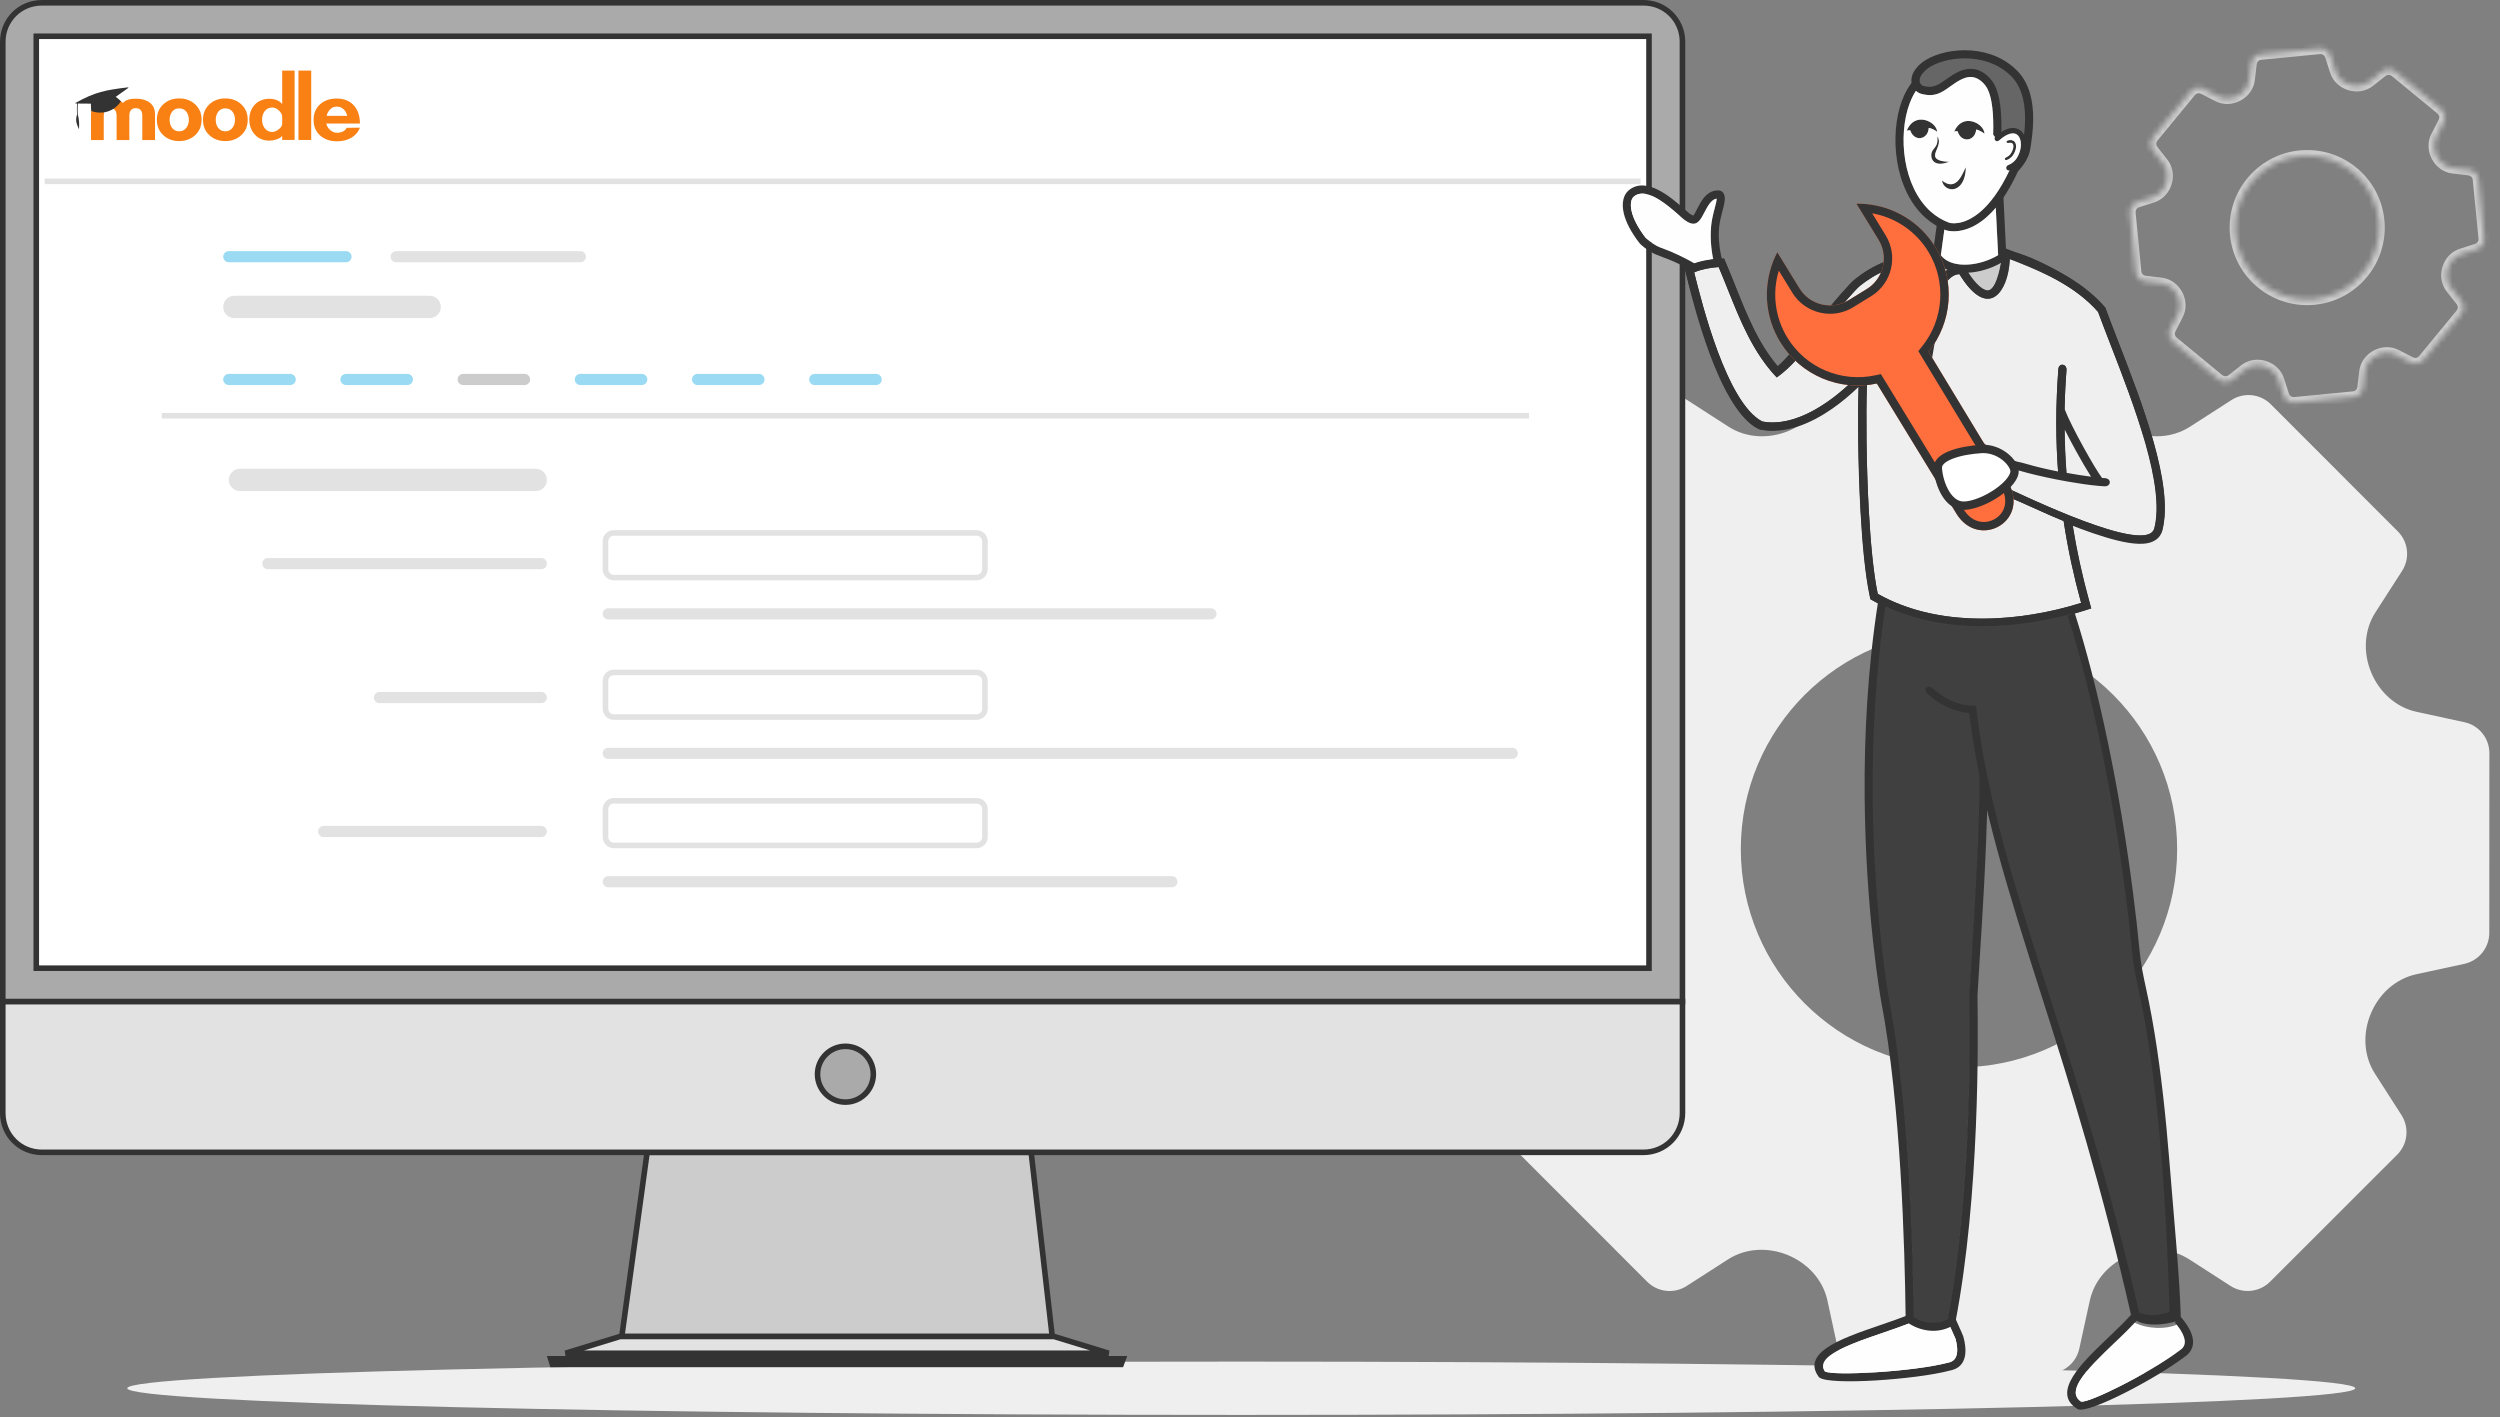 <svg width="448" height="254" viewBox="0 0 448 254" fill="none" xmlns="http://www.w3.org/2000/svg">
<rect x="0" y="0" width="448" height="254" fill="#808080" stroke="none"/>
<path d="M222.431 253.553C332.682 253.553 422.059 251.414 422.059 248.776C422.059 246.138 332.682 244 222.431 244C112.18 244 22.803 246.138 22.803 248.776C22.803 251.414 112.18 253.553 222.431 253.553Z" fill="#EFEFEF"/>
<path fill-rule="evenodd" clip-rule="evenodd" d="M295.28 72.465L272.497 95.232C270.614 97.115 270.279 100.066 271.763 102.316L276.517 109.735C278.576 112.941 278.719 116.978 277.267 120.488C275.815 124.014 272.848 126.742 269.131 127.556L260.515 129.422C257.899 129.997 256.032 132.294 256.032 134.975L256 167.171C256 169.851 257.851 172.164 260.467 172.723L269.083 174.589C272.8 175.403 275.752 178.147 277.203 181.657C278.655 185.167 278.496 189.204 276.438 192.411L271.667 199.829C270.215 202.079 270.535 205.031 272.417 206.913L295.168 229.68C297.051 231.563 300.002 231.898 302.252 230.446L309.671 225.676C312.878 223.618 316.914 223.474 320.424 224.926C323.934 226.394 326.678 229.345 327.476 233.063L329.343 241.678C329.917 244.279 332.214 246.145 334.895 246.145H367.059C369.723 246.145 372.037 244.294 372.611 241.678L374.494 233.063C375.307 229.345 378.052 226.378 381.562 224.926C385.072 223.474 389.108 223.618 392.315 225.676L399.718 230.446C401.967 231.882 404.919 231.563 406.801 229.68L429.584 206.913C431.467 205.031 431.786 202.079 430.35 199.829L425.596 192.411C423.538 189.204 423.378 185.167 424.846 181.657C426.298 178.131 429.265 175.403 432.983 174.589L441.598 172.723C444.215 172.148 446.081 169.835 446.081 167.171L446.097 134.975C446.097 132.294 444.247 129.997 441.63 129.422L433.031 127.556C429.313 126.742 426.362 123.998 424.91 120.488C423.458 116.978 423.617 112.941 425.676 109.735L430.446 102.316C431.898 100.066 431.579 97.115 429.696 95.232L406.945 72.465C405.062 70.566 402.111 70.247 399.861 71.699L392.442 76.47C389.236 78.528 385.199 78.671 381.689 77.219C378.179 75.768 375.435 72.8 374.637 69.083L372.771 60.467C372.196 57.867 369.899 56 367.218 56H335.022C332.358 56 330.045 57.851 329.47 60.467L327.588 69.083C326.774 72.8 324.03 75.768 320.52 77.219C317.01 78.671 312.973 78.528 309.766 76.47L302.364 71.699C300.13 70.263 297.178 70.582 295.28 72.465ZM351.049 191.265C372.642 191.265 390.146 173.761 390.146 152.168C390.146 130.575 372.642 113.071 351.049 113.071C329.456 113.071 311.952 130.575 311.952 152.168C311.952 173.761 329.456 191.265 351.049 191.265Z" fill="#EFEFEF"/>
<path d="M301.495 7.496V179.5H0.5V7.496C0.5 3.594 3.6 0.5 7.505 0.5H294.495C298.315 0.5 301.358 3.454 301.495 7.23V7.496Z" fill="#AAAAAA" stroke="#333333"/>
<path d="M6.5 173.5V6.5H295.5V173.5H6.5Z" fill="white" stroke="#333333"/>
<g clip-path="url(#clip0_6344_157598)">
<path fill-rule="evenodd" clip-rule="evenodd" d="M98 101C98 101.552 97.552 102 97 102H48C47.448 102 47 101.552 47 101C47 100.448 47.448 100 48 100H97C97.552 100 98 100.448 98 101Z" fill="#E2E2E2"/>
<path fill-rule="evenodd" clip-rule="evenodd" d="M98 125C98 125.552 97.552 126 97 126H68C67.448 126 67 125.552 67 125C67 124.448 67.448 124 68 124H97C97.552 124 98 124.448 98 125Z" fill="#E2E2E2"/>
<path fill-rule="evenodd" clip-rule="evenodd" d="M98 149C98 149.552 97.552 150 97 150H58C57.448 150 57 149.552 57 149C57 148.448 57.448 148 58 148H97C97.552 148 98 148.448 98 149Z" fill="#E2E2E2"/>
<path fill-rule="evenodd" clip-rule="evenodd" d="M98 86C98 87.105 97.105 88 96 88H43C41.895 88 41 87.105 41 86C41 84.895 41.895 84 43 84H96C97.105 84 98 84.895 98 86Z" fill="#E2E2E2"/>
<path d="M176.5 102C176.5 102.828 175.828 103.5 175 103.5H110C109.172 103.5 108.5 102.828 108.5 102V97C108.5 96.172 109.172 95.5 110 95.5H175C175.828 95.5 176.5 96.172 176.5 97V102Z" stroke="#E2E2E2"/>
<path d="M176.5 127C176.5 127.828 175.828 128.5 175 128.5H110C109.172 128.5 108.5 127.828 108.5 127V122C108.5 121.172 109.172 120.5 110 120.5H175C175.828 120.5 176.5 121.172 176.5 122V127Z" stroke="#E2E2E2"/>
<path d="M176.5 150C176.5 150.828 175.828 151.5 175 151.5H110C109.172 151.5 108.5 150.828 108.5 150V145C108.5 144.172 109.172 143.5 110 143.5H175C175.828 143.5 176.5 144.172 176.5 145V150Z" stroke="#E2E2E2"/>
<path fill-rule="evenodd" clip-rule="evenodd" d="M218 110C218 110.552 217.552 111 217 111H109C108.448 111 108 110.552 108 110C108 109.448 108.448 109 109 109H217C217.552 109 218 109.448 218 110Z" fill="#E2E2E2"/>
<path fill-rule="evenodd" clip-rule="evenodd" d="M272 135C272 135.552 271.552 136 271 136H109C108.448 136 108 135.552 108 135C108 134.448 108.448 134 109 134H271C271.552 134 272 134.448 272 135Z" fill="#E2E2E2"/>
<path fill-rule="evenodd" clip-rule="evenodd" d="M211 158C211 158.552 210.552 159 210 159H109C108.448 159 108 158.552 108 158C108 157.448 108.448 157 109 157H210C210.552 157 211 157.448 211 158Z" fill="#E2E2E2"/>
<path fill-rule="evenodd" clip-rule="evenodd" d="M79 55C79 56.105 78.105 57 77 57H42C40.895 57 40 56.105 40 55C40 53.895 40.895 53 42 53H77C78.105 53 79 53.895 79 55Z" fill="#E2E2E2"/>
<path fill-rule="evenodd" clip-rule="evenodd" d="M63 46C63 46.552 62.552 47 62 47H41C40.448 47 40 46.552 40 46C40 45.448 40.448 45 41 45H62C62.552 45 63 45.448 63 46Z" fill="#9ADAF3"/>
<path fill-rule="evenodd" clip-rule="evenodd" d="M105 46C105 46.552 104.552 47 104 47H71C70.448 47 70 46.552 70 46C70 45.448 70.448 45 71 45H104C104.552 45 105 45.448 105 46Z" fill="#E2E2E2"/>
<path fill-rule="evenodd" clip-rule="evenodd" d="M53 68C53 68.552 52.552 69 52 69H41C40.448 69 40 68.552 40 68C40 67.448 40.448 67 41 67H52C52.552 67 53 67.448 53 68Z" fill="#9ADAF3"/>
<path fill-rule="evenodd" clip-rule="evenodd" d="M74 68C74 68.552 73.552 69 73 69H62C61.448 69 61 68.552 61 68C61 67.448 61.448 67 62 67H73C73.552 67 74 67.448 74 68Z" fill="#9ADAF3"/>
<path fill-rule="evenodd" clip-rule="evenodd" d="M95 68C95 68.552 94.552 69 94 69H83C82.448 69 82 68.552 82 68C82 67.448 82.448 67 83 67H94C94.552 67 95 67.448 95 68Z" fill="#CCCCCC"/>
<path fill-rule="evenodd" clip-rule="evenodd" d="M116 68C116 68.552 115.552 69 115 69H104C103.448 69 103 68.552 103 68C103 67.448 103.448 67 104 67H115C115.552 67 116 67.448 116 68Z" fill="#9ADAF3"/>
<path fill-rule="evenodd" clip-rule="evenodd" d="M137 68C137 68.552 136.552 69 136 69H125C124.448 69 124 68.552 124 68C124 67.448 124.448 67 125 67H136C136.552 67 137 67.448 137 68Z" fill="#9ADAF3"/>
<path fill-rule="evenodd" clip-rule="evenodd" d="M158 68C158 68.552 157.552 69 157 69H146C145.448 69 145 68.552 145 68C145 67.448 145.448 67 146 67H157C157.552 67 158 67.448 158 68Z" fill="#9ADAF3"/>
<path fill-rule="evenodd" clip-rule="evenodd" d="M274 75H29V74H274V75Z" fill="#E2E2E2"/>
</g>
<line x1="8" y1="32.5" x2="294" y2="32.5" stroke="#E2E2E2"/>
<g clip-path="url(#clip1_6344_157598)">
<path d="M25.501 25.102V20.75C25.501 19.842 25.112 19.384 24.341 19.384C23.567 19.384 23.177 19.838 23.177 20.75V25.102H20.895V20.75C20.895 19.842 20.514 19.384 19.752 19.384C18.977 19.384 18.592 19.838 18.592 20.75V25.102H16.31V20.493C16.31 19.544 16.649 18.825 17.329 18.339C17.925 17.905 18.737 17.684 19.756 17.684C20.787 17.684 21.55 17.941 22.038 18.455C22.461 17.941 23.227 17.684 24.341 17.684C25.36 17.684 26.168 17.901 26.765 18.339C27.444 18.825 27.784 19.544 27.784 20.493V25.102H25.501Z" fill="#F98012"/>
<path d="M53.483 25.082V12.652H55.77V25.082H53.483Z" fill="#F98012"/>
<path d="M50.57 25.082V24.351C50.367 24.616 50.019 24.825 49.531 24.985C49.096 25.13 48.681 25.203 48.288 25.203C47.198 25.203 46.324 24.841 45.666 24.113C45.007 23.39 44.676 22.49 44.676 21.421C44.676 20.364 44.999 19.48 45.645 18.769C46.217 18.138 47.153 17.7 48.226 17.7C49.435 17.7 50.144 18.142 50.57 18.648V12.652H52.795V25.082H50.57ZM50.57 20.943C50.57 20.549 50.376 20.167 49.99 19.805C49.605 19.444 49.203 19.263 48.797 19.263C48.213 19.263 47.749 19.496 47.41 19.954C47.111 20.364 46.962 20.866 46.962 21.457C46.962 22.04 47.111 22.534 47.41 22.94C47.749 23.414 48.213 23.651 48.797 23.651C49.15 23.651 49.535 23.491 49.949 23.165C50.363 22.843 50.57 22.51 50.57 22.164V20.943Z" fill="#F98012"/>
<path d="M40.373 25.279C39.218 25.279 38.261 24.921 37.507 24.21C36.753 23.498 36.376 22.582 36.376 21.457C36.376 20.336 36.753 19.419 37.507 18.708C38.261 17.997 39.218 17.639 40.373 17.639C41.529 17.639 42.49 17.997 43.248 18.708C44.01 19.419 44.391 20.34 44.391 21.457C44.391 22.578 44.01 23.494 43.248 24.21C42.486 24.921 41.529 25.279 40.373 25.279ZM40.373 19.419C39.822 19.419 39.4 19.62 39.102 20.026C38.807 20.432 38.658 20.91 38.658 21.469C38.658 22.027 38.795 22.498 39.073 22.879C39.387 23.317 39.822 23.535 40.373 23.535C40.924 23.535 41.355 23.317 41.674 22.879C41.964 22.494 42.109 22.023 42.109 21.469C42.109 20.91 41.972 20.44 41.695 20.058C41.376 19.632 40.937 19.419 40.373 19.419Z" fill="#F98012"/>
<path d="M32.108 25.279C30.952 25.279 29.995 24.921 29.241 24.21C28.487 23.498 28.11 22.582 28.11 21.457C28.11 20.336 28.487 19.419 29.241 18.708C29.995 17.997 30.952 17.639 32.108 17.639C33.263 17.639 34.22 17.997 34.982 18.708C35.745 19.419 36.126 20.34 36.126 21.457C36.126 22.578 35.745 23.494 34.982 24.21C34.224 24.921 33.263 25.279 32.108 25.279ZM32.108 19.419C31.557 19.419 31.134 19.62 30.836 20.026C30.542 20.432 30.393 20.91 30.393 21.469C30.393 22.027 30.529 22.498 30.807 22.879C31.122 23.317 31.557 23.535 32.108 23.535C32.659 23.535 33.089 23.317 33.408 22.879C33.698 22.494 33.843 22.023 33.843 21.469C33.843 20.91 33.707 20.44 33.429 20.058C33.114 19.632 32.675 19.419 32.108 19.419Z" fill="#F98012"/>
<path d="M58.476 22.132C58.526 22.658 59.23 23.796 60.394 23.796C61.525 23.796 62.059 23.161 62.088 22.904L64.495 22.883C64.234 23.663 63.165 25.319 60.352 25.319C59.184 25.319 58.111 24.965 57.345 24.262C56.579 23.555 56.193 22.634 56.193 21.501C56.193 20.328 56.579 19.395 57.345 18.7C58.115 18.009 59.109 17.659 60.336 17.659C61.669 17.659 62.709 18.089 63.455 18.945C64.147 19.737 64.495 20.798 64.495 22.132H58.476ZM62.208 20.766C62.113 20.291 61.91 19.902 61.595 19.596C61.239 19.267 60.833 19.102 60.369 19.102C59.892 19.102 59.495 19.259 59.176 19.576C58.857 19.893 58.642 20.287 58.534 20.766H62.208Z" fill="#F98012"/>
<path d="M20.742 17.35L23.008 15.743L22.979 15.646C18.89 16.133 17.03 16.478 13.505 18.459L13.539 18.548L13.82 18.552C13.795 18.825 13.75 19.5 13.808 20.521C13.418 21.618 13.8 22.366 14.156 23.177C14.214 22.334 14.205 21.409 13.94 20.489C13.886 19.48 13.932 18.813 13.957 18.556L16.293 18.576C16.293 18.576 16.277 19.259 16.364 19.906C18.451 20.617 20.551 19.902 21.666 18.15C21.351 17.808 20.742 17.35 20.742 17.35Z" fill="#333333"/>
</g>
<path d="M188 239.5H188.561L188.497 238.943L184.831 206.943L184.78 206.5H184.334H116.4H115.964L115.905 206.932L111.505 238.932L111.427 239.5H112H188Z" fill="#CCCCCC" stroke="#333333"/>
<path d="M0.5 199.442V179.5H301.5V199.442C301.5 203.382 298.396 206.5 294.495 206.5H7.505C3.599 206.5 0.5 203.383 0.5 199.442Z" fill="#E2E2E2" stroke="#333333"/>
<path d="M101.333 242.5L111.106 239.5H188.894L198.667 242.5H101.333Z" fill="#E2E2E2" stroke="#333333"/>
<path d="M201.281 243.5L200.909 244.5H98.986L98.677 243.5H201.281Z" fill="#AAAAAA" stroke="#333333"/>
<path d="M156.5 192.497C156.5 195.26 154.259 197.5 151.5 197.5C148.741 197.5 146.5 195.26 146.5 192.497C146.5 189.74 148.74 187.5 151.5 187.5C154.26 187.5 156.5 189.735 156.5 192.497Z" fill="#AAAAAA" stroke="#333333"/>
<path fill-rule="evenodd" clip-rule="evenodd" d="M338.881 77.754C339.415 77.754 339.852 77.317 339.852 76.784C339.852 76.251 339.415 75.814 338.881 75.814C338.348 75.814 337.911 76.251 337.911 76.784C337.916 77.322 338.348 77.754 338.881 77.754Z" fill="#FEFEFE"/>
<path fill-rule="evenodd" clip-rule="evenodd" d="M358.579 47.113C358.238 48.947 357.59 51.515 356.442 52.144C355.664 52.576 354.472 51.89 352.652 48.875C354.477 48.784 356.427 48.246 358.161 47.339C358.301 47.267 358.44 47.19 358.579 47.113ZM350.034 48.669C349.16 49.715 348.377 50.425 347.695 50.891C346.681 51.578 345.985 51.683 345.595 51.549C345.264 51.429 345.096 50.867 345.033 50.161C344.918 48.918 345.154 47.368 345.341 46.504C345.701 46.456 346.076 46.407 346.455 46.369L346.647 46.638C347.454 47.689 348.646 48.352 350.034 48.669Z" fill="#CCCCCC" stroke="#CCCCCC" stroke-width="0.216" stroke-miterlimit="22.926"/>
<path fill-rule="evenodd" clip-rule="evenodd" d="M358.646 23.639C358.685 21.824 358.617 20.308 358.469 19.045C358.281 17.504 357.959 16.318 357.537 15.421C357.224 14.758 356.754 14.12 356.182 13.606C355.639 13.112 354.996 12.718 354.304 12.507C353.439 12.243 352.599 12.296 351.782 12.545C351.018 12.776 350.288 13.179 349.573 13.649C349.217 13.88 348.91 14.101 348.617 14.312C347.401 15.181 346.431 15.877 344.687 15.406C344.567 15.373 344.452 15.315 344.356 15.233C344.217 15.114 344.106 14.95 344.049 14.758C343.986 14.552 343.981 14.312 344.053 14.043C344.125 13.764 344.289 13.462 344.553 13.15L344.587 13.102C344.683 12.968 344.803 12.833 344.942 12.699C346.114 11.556 348.453 10.673 351.114 10.491C353.795 10.308 356.773 10.86 359.175 12.598C359.636 12.929 360.073 13.304 360.486 13.731C361.461 14.734 362.21 16.131 362.6 18.032C362.936 19.679 363.003 21.7 362.715 24.167C362.58 23.922 362.417 23.706 362.225 23.524C361.855 23.178 361.384 22.967 360.827 22.938C360.207 22.904 359.472 23.111 358.646 23.639Z" fill="#666666" stroke="#666666" stroke-width="0.216" stroke-miterlimit="22.926"/>
<path fill-rule="evenodd" clip-rule="evenodd" d="M342.944 14.384C342.079 15.354 341.373 16.597 340.84 18.023C339.682 21.133 339.341 25.137 339.975 28.963C340.614 32.822 342.247 36.528 345.019 39.005C346.095 39.965 347.344 40.743 348.77 41.276C348.982 41.357 352.128 42.24 355.865 39.029C357.709 37.44 359.741 34.834 361.677 30.595L360.351 29.99C358.516 34.013 356.624 36.456 354.919 37.92C351.792 40.608 349.433 39.965 349.279 39.907C348.03 39.447 346.94 38.765 345.999 37.92C343.491 35.678 342.012 32.285 341.421 28.727C340.825 25.142 341.138 21.407 342.209 18.531C342.679 17.274 343.289 16.184 344.034 15.354L342.944 14.384Z" fill="#333333"/>
<path fill-rule="evenodd" clip-rule="evenodd" d="M358.613 24.676C358.704 22.391 358.646 20.538 358.464 19.045C358.276 17.504 357.955 16.318 357.532 15.421C357.22 14.758 356.749 14.12 356.177 13.606C355.635 13.112 354.991 12.718 354.299 12.507C353.435 12.243 352.594 12.296 351.777 12.545C351.014 12.776 350.283 13.179 349.568 13.649C349.212 13.88 348.905 14.101 348.612 14.312C347.397 15.181 346.426 15.877 344.683 15.406C344.562 15.373 344.447 15.315 344.351 15.233C344.212 15.114 344.101 14.95 344.044 14.758C343.981 14.552 343.976 14.312 344.049 14.043C344.121 13.765 344.284 13.462 344.548 13.15L344.582 13.102C344.678 12.968 344.798 12.833 344.937 12.699C346.109 11.556 348.449 10.673 351.11 10.491C353.79 10.308 356.768 10.86 359.17 12.598C359.631 12.929 360.068 13.304 360.481 13.731C361.456 14.734 362.206 16.131 362.595 18.032C362.955 19.803 363.003 22.002 362.643 24.724L362.59 25.137C362.407 26.562 362.292 27.451 361.413 28.67C361.288 28.843 361.144 29.03 360.976 29.232C360.832 29.409 360.664 29.601 360.472 29.803L360.64 30.408L361.538 30.796C361.725 30.595 361.913 30.384 362.095 30.158C362.263 29.956 362.427 29.745 362.59 29.52C363.68 28.003 363.815 26.975 364.031 25.324L364.084 24.911C364.468 22.021 364.41 19.66 364.017 17.739C363.57 15.541 362.681 13.904 361.519 12.713C361.048 12.229 360.544 11.801 360.015 11.417C357.306 9.454 353.982 8.835 350.999 9.036C347.997 9.238 345.307 10.289 343.904 11.652C343.722 11.83 343.559 12.017 343.414 12.209C343.001 12.694 342.747 13.189 342.622 13.664C342.478 14.206 342.497 14.725 342.636 15.181C342.78 15.651 343.049 16.05 343.395 16.342C343.659 16.563 343.967 16.727 344.293 16.818C346.705 17.466 347.92 16.592 349.452 15.498C349.745 15.291 350.048 15.07 350.355 14.869C350.966 14.466 351.58 14.125 352.19 13.937C352.748 13.769 353.305 13.731 353.862 13.899C354.333 14.043 354.784 14.322 355.178 14.681C355.606 15.07 355.961 15.55 356.197 16.04C356.557 16.799 356.831 17.835 356.999 19.213C357.157 20.533 357.22 22.146 357.157 24.11L357.527 24.628L358.613 24.676Z" fill="#333333"/>
<path fill-rule="evenodd" clip-rule="evenodd" d="M358.29 25.127C359.314 24.225 360.149 23.875 360.783 23.903C361.101 23.918 361.36 24.038 361.566 24.225C361.787 24.431 361.946 24.724 362.042 25.075C362.297 25.987 362.104 27.239 361.384 28.368C361.201 28.656 360.894 28.977 360.519 29.236C360.337 29.361 360.14 29.467 359.938 29.544C359.174 29.827 359.554 30.667 360.015 30.542C360.394 30.437 360.755 30.259 361.072 30.043C361.557 29.712 361.96 29.28 362.205 28.896C363.08 27.528 363.301 25.977 362.983 24.82C362.839 24.297 362.585 23.846 362.229 23.519C361.859 23.174 361.389 22.962 360.832 22.934C359.952 22.89 358.848 23.322 357.58 24.455C357.128 24.863 357.676 25.67 358.29 25.127Z" fill="#333333"/>
<path fill-rule="evenodd" clip-rule="evenodd" d="M360.044 25.607C360.188 25.578 360.313 25.578 360.418 25.602C360.539 25.631 360.635 25.698 360.692 25.79C360.759 25.9 360.798 26.049 360.798 26.222C360.798 26.582 360.649 27.043 360.342 27.518C360.236 27.681 360.063 27.868 359.847 28.012C359.765 28.07 359.674 28.123 359.578 28.161C359.064 28.382 359.232 28.799 359.645 28.655C359.813 28.598 359.977 28.511 360.121 28.415C360.39 28.233 360.615 27.993 360.75 27.782C361.105 27.225 361.283 26.673 361.283 26.222C361.283 25.953 361.221 25.713 361.101 25.526C360.971 25.324 360.779 25.185 360.524 25.127C360.375 25.093 360.202 25.089 360.005 25.117C359.366 25.223 359.439 25.727 360.044 25.607Z" fill="#333333"/>
<path fill-rule="evenodd" clip-rule="evenodd" d="M359.545 46.081L359.007 35.169L357.546 35.237L358.089 46.148L359.545 46.081Z" fill="#333333"/>
<path fill-rule="evenodd" clip-rule="evenodd" d="M347.766 46.023L348.563 40.171L347.118 39.975L346.315 45.826L347.766 46.023Z" fill="#333333"/>
<path fill-rule="evenodd" clip-rule="evenodd" d="M358.843 45.486L358.829 45.567C358.632 46.902 357.988 51.294 356.441 52.144C355.577 52.624 354.203 51.726 352.022 47.78L350.74 48.481C353.454 53.397 355.558 54.299 357.143 53.421C359.328 52.216 360.054 47.272 360.275 45.774L360.289 45.692L358.843 45.486Z" fill="#333333"/>
<path fill-rule="evenodd" clip-rule="evenodd" d="M344.044 45.654C343.847 46.364 343.415 48.572 343.578 50.296C343.693 51.529 344.121 52.571 345.11 52.922C345.86 53.186 347.046 53.094 348.516 52.096C349.506 51.419 350.673 50.31 351.965 48.568L350.793 47.699C349.606 49.292 348.564 50.296 347.69 50.891C346.676 51.578 345.98 51.683 345.591 51.549C345.259 51.429 345.091 50.867 345.029 50.161C344.885 48.645 345.274 46.681 345.447 46.047L344.044 45.654Z" fill="#333333"/>
<path fill-rule="evenodd" clip-rule="evenodd" d="M349.274 28.987C346.887 29.932 346.046 28.823 346.08 27.791C346.118 26.399 347.425 26.678 347.161 24.421C348.294 26.01 345.739 27.772 347.266 28.602C347.593 28.78 348.112 28.963 349.274 28.987Z" fill="#333333"/>
<path fill-rule="evenodd" clip-rule="evenodd" d="M347.997 32.342C350.788 34.594 351.801 30.6 352.291 29.985C352.152 34.944 348.348 34.599 347.997 32.342Z" fill="#333333"/>
<path fill-rule="evenodd" clip-rule="evenodd" d="M350.178 23.601C351.662 20.092 355.601 22.093 355.615 23.97C355.428 23.764 354.602 23.27 354.131 23.212C353.968 25.3 351.47 25.737 350.797 23.509C350.533 23.495 350.375 23.481 350.178 23.601Z" fill="#333333"/>
<path fill-rule="evenodd" clip-rule="evenodd" d="M341.685 23.452C343.035 19.89 347.051 21.743 347.137 23.62C346.94 23.423 346.099 22.957 345.624 22.919C345.542 25.012 343.059 25.54 342.305 23.341C342.036 23.332 341.877 23.327 341.685 23.452Z" fill="#333333"/>
<path fill-rule="evenodd" clip-rule="evenodd" d="M308.555 46.45C307.767 42.951 307.969 40.938 308.267 39.459L308.31 39.253C308.401 38.792 308.541 38.279 308.67 37.789C308.935 36.791 309.175 35.888 309.06 35.23C308.915 34.4 308.435 33.973 307.383 34.155C305.678 34.448 304.861 36.027 304.174 37.347C303.809 38.053 303.502 38.643 303.411 38.629C303.315 38.595 303.219 38.552 303.122 38.499C303.017 38.442 302.911 38.365 302.796 38.283C302.594 38.135 302.263 37.842 301.854 37.486C299.544 35.451 295.005 31.452 291.849 34.121C290.974 34.861 290.513 36.301 290.998 38.293C291.354 39.743 292.219 41.533 293.818 43.593C293.881 43.669 294.15 43.967 294.721 44.394C295.029 44.62 295.437 44.898 295.98 45.22C296.537 45.551 297.2 45.796 297.997 46.094C299.193 46.54 300.721 47.106 302.508 48.201L303.719 47.094C301.807 45.922 299.765 45.191 298.506 44.725C297.767 44.452 297.157 44.221 296.724 43.967C296.239 43.679 295.869 43.429 295.591 43.223C295.168 42.911 295.009 42.748 294.976 42.705C293.511 40.813 292.728 39.219 292.415 37.957C292.074 36.57 292.305 35.653 292.79 35.24C294.981 33.387 298.895 36.834 300.884 38.586C301.312 38.96 301.657 39.267 301.922 39.464C302.075 39.575 302.234 39.68 302.397 39.776C302.575 39.877 302.757 39.959 302.945 40.021C304.213 40.434 304.78 39.34 305.462 38.024C305.995 36.997 306.634 35.773 307.619 35.6C307.628 35.6 307.604 35.413 307.614 35.485C307.671 35.83 307.47 36.589 307.249 37.429C307.119 37.919 306.984 38.432 306.874 38.984L306.831 39.191C306.494 40.856 306.269 42.994 307.119 46.782L308.555 46.45Z" fill="#333333"/>
<path fill-rule="evenodd" clip-rule="evenodd" d="M305.125 47.344C304.433 47.617 304.43 47.017 303.906 47.344C302.177 46.331 299.668 45.143 298.506 44.711C297.766 44.437 297.156 44.207 296.724 43.953C296.239 43.664 295.869 43.415 295.59 43.209C295.168 42.896 295.009 42.733 294.975 42.69C294.841 42.517 294.716 42.349 294.591 42.181C293.371 40.511 292.694 39.09 292.415 37.938C292.074 36.55 292.305 35.633 292.79 35.221C293.011 35.033 293.251 34.899 293.501 34.813C295.749 34.044 299.092 36.987 300.884 38.566C301.311 38.941 301.657 39.248 301.921 39.445C302.075 39.555 302.234 39.661 302.397 39.757C302.575 39.858 302.757 39.939 302.944 40.002C304.213 40.415 304.779 39.32 305.461 38.005C305.995 36.977 306.634 35.753 307.623 35.581C307.628 35.96 307.45 36.651 307.248 37.41C307.119 37.899 306.984 38.413 306.874 38.965L306.83 39.171C306.518 40.731 306.363 43.463 307.031 46.698C306.349 46.881 305.874 47.051 305.125 47.344Z" fill="#FEFEFE"/>
<path fill-rule="evenodd" clip-rule="evenodd" d="M351.196 88.296C350.034 88.084 348.914 87.671 347.387 86.908C346.316 86.371 345.446 85.809 344.75 85.243C344.154 84.758 343.684 84.268 343.323 83.783C343.487 85.343 343.919 87.062 344.495 88.785C345.321 91.253 346.436 93.73 347.483 95.803C347.987 94.421 348.66 92.957 349.414 91.497C349.976 90.413 350.581 89.332 351.196 88.296Z" fill="#FF6F3D" stroke="#FF6F3D" stroke-width="0.567" stroke-miterlimit="22.926"/>
<path fill-rule="evenodd" clip-rule="evenodd" d="M343.251 82.411C343.237 84.297 343.746 86.534 344.495 88.786C345.321 91.253 346.436 93.73 347.483 95.804C347.987 94.421 348.66 92.957 349.414 91.498C350.74 88.939 352.315 86.395 353.694 84.36L354.823 85.118C353.463 87.125 351.912 89.626 350.62 92.122C349.611 94.076 348.756 96.029 348.28 97.738L347.829 99.366L347.027 97.877C345.768 95.535 344.255 92.376 343.203 89.222C342.411 86.846 341.873 84.465 341.887 82.415L343.251 82.411Z" fill="#333333"/>
<path fill-rule="evenodd" clip-rule="evenodd" d="M336.44 63.18C334.149 66.372 330.267 70.016 326.136 72.55C322.543 74.754 318.787 76.103 315.819 75.531C315.492 75.469 314.109 75.018 311.928 71.561C309.656 67.956 306.711 61.255 303.608 48.817C304.074 48.615 304.699 48.428 305.352 48.279C306.284 48.063 307.264 47.919 307.989 47.867C308.45 48.961 308.945 50.214 309.459 51.515C311.544 56.81 313.974 62.988 317.961 67.188L318.393 67.644L318.907 67.284C320.252 66.348 323.84 62.109 327.174 58.163C329.907 54.933 332.467 51.904 333.342 51.208C334.591 50.209 336.137 49.172 338.284 48.294C340.355 47.444 342.987 46.743 346.455 46.364L346.647 46.633C347.786 48.126 349.698 48.831 351.84 48.884C353.886 48.932 356.168 48.38 358.161 47.339C358.718 47.05 359.252 46.724 359.751 46.364C362.018 46.801 365.208 48.207 368.268 49.993C371.356 51.793 374.282 53.963 375.977 55.907C376.631 57.683 377.404 59.676 378.225 61.802C382.443 72.685 388.068 87.196 386.021 94.766C386.007 94.814 385.743 95.179 384.287 95.376C383.346 95.501 381.996 95.487 380.07 95.15C378 94.79 375.233 93.926 371.659 92.549C368.042 91.157 363.618 89.246 358.272 86.807L357.667 88.132C363.051 90.59 367.504 92.51 371.135 93.912C374.81 95.328 377.668 96.216 379.83 96.591C381.914 96.951 383.413 96.965 384.489 96.821C386.804 96.509 387.395 95.314 387.438 95.15C389.61 87.124 383.884 72.353 379.59 61.279C378.749 59.109 377.961 57.083 377.303 55.283L377.255 55.158L377.169 55.058C375.382 52.965 372.269 50.636 369.003 48.731C365.674 46.786 362.148 45.27 359.684 44.871L359.377 44.823L359.127 45.015C358.613 45.404 358.065 45.754 357.489 46.052C355.707 46.978 353.684 47.478 351.874 47.43C350.159 47.387 348.66 46.858 347.81 45.75C347.69 45.591 347.584 45.428 347.493 45.255L347.262 44.818L346.772 44.866C342.92 45.246 340.009 46.009 337.732 46.945C335.436 47.886 333.774 48.999 332.434 50.07C331.43 50.872 328.831 53.944 326.06 57.223C323.158 60.655 320.055 64.322 318.561 65.681C315.04 61.697 312.773 55.941 310.823 50.982C310.256 49.537 309.713 48.159 309.137 46.83L308.945 46.388H308.464C307.643 46.393 306.284 46.566 305.035 46.854C303.988 47.099 302.989 47.43 302.374 47.823L301.937 48.107L302.061 48.611C305.261 61.586 308.335 68.576 310.703 72.339C313.201 76.304 315.098 76.88 315.554 76.967C318.917 77.615 323.029 76.17 326.905 73.793C331.233 71.139 335.311 67.299 337.698 63.934C338.51 62.791 337.305 61.98 336.44 63.18Z" fill="#333333"/>
<path fill-rule="evenodd" clip-rule="evenodd" d="M375.972 55.903C376.625 57.679 377.399 59.671 378.22 61.798C382.438 72.68 388.063 87.192 386.016 94.762C384.587 99.522 362.221 88.597 359.002 87.134C359.583 86.702 360.106 86.184 360.567 85.608C360.913 85.176 361.221 84.715 361.495 84.23C365.543 85.469 373.211 86.961 377.149 87.144C378.302 87.197 378.46 85.742 377.163 85.68C377.01 85.67 376.856 85.665 376.693 85.651C375.558 84.245 371.071 76.278 369.968 73.275C370.016 70.986 370.131 68.667 370.309 66.315C370.395 65.187 368.945 64.952 368.853 66.18C368.381 72.391 368.366 78.525 368.805 84.494C366.322 84.004 363.945 83.399 362.187 82.875C357.147 82.125 346.353 73.035 345.105 64.313C344.672 61.288 347.114 49.125 351.125 49.125C356.307 57.578 359.944 52.264 360.151 46.42C365.86 48.626 371.846 51.172 375.972 55.903ZM345.5 68.466L347.978 53.867L347.689 52.581C346.599 53.119 345.71 53.138 345.105 52.922C344.116 52.571 343.693 51.53 343.573 50.296C343.462 49.125 343.626 47.737 343.803 46.739C341.594 47.133 339.788 47.675 338.279 48.289C336.132 49.168 334.585 50.205 333.337 51.203C332.462 51.899 329.902 54.928 327.169 58.159C324.47 61.35 321.849 65.216 318.388 67.64C313.126 62.089 310.911 54.739 307.984 47.862C306.528 47.959 304.952 48.229 303.603 48.813C304.86 53.844 309.339 72.196 315.813 75.527C323.464 76.999 332.423 68.773 336.435 63.175C337.299 61.971 338.505 62.782 337.688 63.929C336.853 65.1 335.815 66.334 334.633 67.553L334.585 68.466L334.537 69.584C334.388 74.015 334.422 82.977 334.888 91.445C335.205 97.205 335.714 102.731 336.492 106.413C348.014 112.918 362.877 111.21 372.936 108.04C371.579 103.084 370.537 98.243 369.805 93.384C366.591 92.107 362.625 90.063 358.334 88.435C354.043 86.807 345.5 68.466 345.5 68.466Z" fill="#EFEFEF"/>
<path fill-rule="evenodd" clip-rule="evenodd" d="M377.285 55.125L377.38 55.385C377.966 56.978 378.65 58.748 379.384 60.648C379.462 60.849 379.54 61.052 379.619 61.255M379.619 61.257L379.634 61.295C381.734 66.714 384.214 73.114 385.911 79.114C386.762 82.124 387.426 85.071 387.744 87.772C388.06 90.459 388.046 93 387.464 95.153L387.459 95.173L387.453 95.193C387.054 96.521 385.926 97.117 384.877 97.331C383.858 97.539 382.643 97.464 381.407 97.265C378.905 96.862 375.759 95.853 372.653 94.686C372.253 94.536 371.853 94.382 371.454 94.227C372.165 98.666 373.139 103.103 374.383 107.643L374.765 109.036L373.387 109.47C363.178 112.688 347.815 114.528 335.755 107.719L335.165 107.386L335.025 106.723C334.221 102.92 333.708 97.296 333.39 91.527C332.922 83.019 332.888 74.012 333.038 69.533L333.039 69.519L333.047 69.337C331.617 70.721 330.028 72.063 328.345 73.234C324.535 75.884 319.954 77.851 315.53 77L315.319 76.959L315.127 76.861C313.124 75.83 311.452 73.756 310.062 71.422C308.647 69.045 307.404 66.187 306.345 63.328C304.301 57.808 302.877 52.101 302.217 49.453C302.193 49.357 302.17 49.264 302.148 49.176L301.839 47.941L303.007 47.436C304.572 46.759 306.336 46.468 307.885 46.365L308.947 46.295L309.364 47.275C309.959 48.673 310.518 50.066 311.07 51.442C313.143 56.611 315.119 61.537 318.578 65.607C319.75 64.634 320.846 63.474 321.924 62.212C322.619 61.399 323.293 60.559 323.974 59.708C324.011 59.661 324.049 59.615 324.086 59.568C324.725 58.769 325.371 57.962 326.024 57.19L326.096 57.104C327.435 55.522 328.739 53.98 329.82 52.743C330.875 51.536 331.833 50.483 332.401 50.031C333.736 48.964 335.405 47.845 337.711 46.901L337.713 46.9C339.326 46.243 341.234 45.673 343.54 45.262L345.657 44.885L345.28 47.002C345.111 47.953 344.975 49.183 345.066 50.153C345.115 50.659 345.219 51.013 345.337 51.234C345.44 51.428 345.528 51.48 345.606 51.508L345.609 51.509C345.71 51.545 345.995 51.6 346.476 51.456C346.697 51.027 346.932 50.62 347.18 50.245C348.028 48.965 349.324 47.625 351.125 47.625H351.965L352.404 48.341C353.644 50.365 354.678 51.365 355.423 51.781C356.067 52.14 356.422 52.043 356.701 51.867C357.103 51.612 357.584 51.008 357.98 49.964C358.364 48.954 358.605 47.692 358.652 46.367L358.726 44.261L360.692 45.02C366.378 47.218 372.703 49.872 377.103 54.917L377.285 55.125M348.78 50.586C348.37 51.113 347.99 51.759 347.641 52.482C347.621 52.523 347.601 52.564 347.582 52.605C347.576 52.617 347.571 52.628 347.565 52.64C347.084 52.863 346.644 52.985 346.253 53.03C346.077 53.05 345.91 53.055 345.754 53.047C345.512 53.034 345.295 52.989 345.105 52.922C344.116 52.571 343.693 51.529 343.573 50.296C343.513 49.663 343.533 48.967 343.593 48.303C343.643 47.739 343.722 47.198 343.803 46.739C343.255 46.836 342.732 46.943 342.232 47.058C340.716 47.406 339.413 47.827 338.279 48.289C336.132 49.168 334.585 50.205 333.337 51.203C332.469 51.894 329.944 54.879 327.236 58.08L327.169 58.159C326.53 58.914 325.896 59.707 325.254 60.51C323.182 63.099 321.03 65.789 318.388 67.64C314.143 63.161 311.881 57.511 309.628 51.884C309.088 50.537 308.549 49.191 307.984 47.862C306.528 47.958 304.952 48.229 303.603 48.812C303.625 48.898 303.647 48.988 303.67 49.082C305.013 54.467 309.45 72.252 315.813 75.527C321.789 76.677 328.564 71.909 333.155 67.099C333.318 66.928 333.479 66.757 333.636 66.587C334.721 65.411 335.668 64.245 336.435 63.175C336.444 63.162 336.453 63.15 336.463 63.137C336.476 63.119 336.49 63.102 336.503 63.085C336.503 63.085 336.504 63.084 336.504 63.084C337.362 62.014 338.483 62.812 337.689 63.929C337.666 63.961 337.643 63.993 337.62 64.025C337.62 64.024 337.62 64.025 337.62 64.025C337.617 64.029 337.614 64.033 337.611 64.037C336.789 65.176 335.779 66.371 334.634 67.553L334.585 68.465L334.537 69.584C334.389 74.015 334.422 82.977 334.888 91.445C335.205 97.205 335.714 102.731 336.492 106.412C348.014 112.918 362.877 111.21 372.936 108.04C371.597 103.152 370.565 98.375 369.835 93.584C369.825 93.517 369.815 93.451 369.805 93.384C368.423 92.835 366.902 92.144 365.276 91.405C363.139 90.435 360.821 89.382 358.399 88.46C358.377 88.451 358.356 88.443 358.334 88.435C357.794 88.23 357.187 87.761 356.538 87.097C354.095 84.597 351.06 79.339 348.791 75.044C346.871 71.41 345.5 68.465 345.5 68.465L345.757 66.95C345.894 67.345 346.047 67.74 346.216 68.132C346.286 68.296 346.36 68.46 346.435 68.624C347.338 70.574 348.601 72.469 350.046 74.208C353.372 78.209 357.662 81.383 360.751 82.496C361.165 82.645 361.558 82.757 361.923 82.829C362.013 82.847 362.101 82.862 362.187 82.875C363.581 83.29 365.363 83.757 367.279 84.176C367.78 84.286 368.29 84.392 368.805 84.494C368.804 84.478 368.803 84.463 368.802 84.447C368.765 83.947 368.732 83.446 368.702 82.943C368.517 79.88 368.452 76.776 368.505 73.643C368.507 73.51 368.51 73.378 368.512 73.245C368.559 70.966 368.667 68.672 368.839 66.368C368.843 66.314 368.847 66.259 368.852 66.205C368.852 66.204 368.852 66.204 368.852 66.203C368.852 66.195 368.853 66.188 368.853 66.18C368.944 64.961 370.373 65.183 370.311 66.288C370.311 66.289 370.311 66.29 370.311 66.291C370.31 66.299 370.31 66.307 370.309 66.315C370.306 66.353 370.303 66.392 370.3 66.43C370.127 68.743 370.015 71.023 369.968 73.275C369.981 73.312 369.995 73.35 370.01 73.388C371.17 76.444 375.494 84.124 376.662 85.612C376.673 85.626 376.683 85.638 376.693 85.651C376.8 85.66 376.902 85.665 377.004 85.671C377.024 85.672 377.045 85.673 377.065 85.674C377.098 85.676 377.131 85.677 377.164 85.68C377.181 85.68 377.199 85.681 377.216 85.683C377.216 85.683 377.216 85.683 377.216 85.683C378.455 85.782 378.286 87.196 377.149 87.144C377.131 87.143 377.112 87.142 377.093 87.141C377.086 87.141 377.079 87.14 377.072 87.14C377.043 87.138 377.013 87.137 376.984 87.135C376.848 87.128 376.708 87.119 376.564 87.109C376.35 87.094 376.128 87.076 375.898 87.054C374.332 86.91 372.416 86.632 370.441 86.281C369.805 86.168 369.163 86.047 368.524 85.921C366.074 85.437 363.676 84.873 361.88 84.346C361.84 84.334 361.8 84.322 361.76 84.31C361.67 84.283 361.581 84.256 361.495 84.23C361.487 84.242 361.48 84.255 361.473 84.268C361.205 84.739 360.904 85.187 360.567 85.608C360.45 85.754 360.328 85.897 360.203 86.036C359.848 86.428 359.462 86.787 359.046 87.101C359.031 87.112 359.016 87.123 359.002 87.134C359.261 87.252 359.645 87.431 360.132 87.659C360.253 87.715 360.38 87.775 360.513 87.837C362.656 88.837 366.36 90.554 370.294 92.151C370.592 92.272 370.891 92.392 371.19 92.511C378.015 95.224 385.225 97.398 386.016 94.762C388.062 87.193 382.44 72.686 378.223 61.804L378.22 61.798C378.141 61.593 378.063 61.39 377.985 61.188C377.251 59.29 376.563 57.508 375.972 55.903C372.2 51.577 366.872 49.078 361.623 46.995C361.131 46.8 360.64 46.609 360.151 46.42C360.132 46.946 360.086 47.467 360.013 47.975C359.277 53.109 355.84 56.818 351.125 49.125C350.267 49.125 349.481 49.681 348.78 50.586ZM345.757 66.95C345.453 66.073 345.231 65.191 345.105 64.313C345 63.58 345.064 62.311 345.278 60.809C345.355 60.27 345.451 59.7 345.566 59.114C345.864 57.588 346.289 55.953 346.823 54.457C346.867 54.336 346.911 54.216 346.955 54.096C347.003 53.969 347.052 53.843 347.101 53.718C347.249 53.346 347.404 52.985 347.565 52.64C347.606 52.621 347.648 52.601 347.689 52.581L347.978 53.867L345.757 66.95ZM357.754 86.192L358.107 85.93C358.574 85.583 359.006 85.157 359.396 84.67C359.612 84.401 359.812 84.116 359.997 83.816C358.957 83.416 357.86 82.841 356.769 82.155C355.468 81.337 354.115 80.324 352.794 79.165C353.769 80.825 354.773 82.416 355.735 83.751C356.413 84.692 357.05 85.476 357.622 86.06C357.667 86.106 357.711 86.15 357.754 86.192ZM370.327 84.736C371.865 85.016 373.375 85.253 374.712 85.417C373.966 84.25 372.964 82.527 372.005 80.786C371.311 79.526 370.603 78.192 369.993 76.969C370.018 79.466 370.121 81.939 370.301 84.384L370.327 84.736Z" fill="#333333"/>
<path fill-rule="evenodd" clip-rule="evenodd" d="M368.853 66.18C368.613 69.339 368.488 72.469 368.483 75.584C368.479 78.93 368.613 82.218 368.882 85.468L370.342 85.348C370.073 82.098 369.939 78.849 369.944 75.584C369.949 72.55 370.069 69.469 370.314 66.32C370.395 65.191 368.945 64.951 368.853 66.18ZM369.756 93.043L371.202 92.832C371.587 95.405 372.052 97.978 372.61 100.561C373.167 103.153 373.811 105.745 374.536 108.337L374.723 109.009L374.06 109.225C368.219 111.146 360.668 112.605 353.002 112.278C346.973 112.019 340.878 110.651 335.484 107.526L335.21 107.368L335.138 107.051C334.297 103.283 333.754 97.522 333.428 91.526C332.962 83.025 332.923 74.014 333.077 69.545L333.125 68.403L333.188 67.203L334.648 67.294L334.585 68.47L334.537 69.589C334.388 74.019 334.422 82.982 334.888 91.45C335.205 97.21 335.714 102.735 336.492 106.417C341.594 109.297 347.358 110.57 353.06 110.814C360.236 111.122 367.331 109.811 372.936 108.045C372.273 105.625 371.687 103.235 371.173 100.858C370.621 98.252 370.145 95.65 369.756 93.043Z" fill="#333333"/>
<path fill-rule="evenodd" clip-rule="evenodd" d="M382.971 236.57C381.827 237.862 380.377 239.249 378.888 240.67C376.476 242.974 373.969 245.369 372.715 247.419C371.774 248.96 371.601 250.295 372.936 251.173C373.748 251.274 376.649 250.05 380.012 248.351C383.773 246.45 388.009 243.953 390.608 241.98C390.627 241.961 390.68 241.923 390.699 241.913C390.752 241.875 390.839 241.817 390.94 241.731C391.478 241.265 392.328 240.003 389.695 236.945L390.805 235.994C394.302 240.06 392.789 242.062 391.886 242.84C391.756 242.95 391.626 243.041 391.54 243.104L391.473 243.152C388.792 245.182 384.484 247.726 380.67 249.651C376.899 251.557 373.513 252.873 372.446 252.56L372.355 252.536L372.273 252.484C369.9 251.039 370.049 248.984 371.471 246.661C372.826 244.448 375.4 241.985 377.884 239.614C379.354 238.207 380.79 236.839 381.88 235.605L382.971 236.57Z" fill="#333333"/>
<path fill-rule="evenodd" clip-rule="evenodd" d="M342.026 235.615C340.551 236.22 338.755 236.839 336.92 237.468C333.231 238.731 329.383 240.051 327.174 241.664C325.214 243.099 324.455 244.741 325.906 246.714L325.963 246.791L326.04 246.853C326.919 247.559 331.276 247.674 336.19 247.371C340.945 247.079 346.306 246.435 349.476 245.595L349.553 245.576C350.288 245.413 353.252 244.736 351.835 239.523C351.782 239.331 351.398 238.486 351.042 237.689C350.749 237.041 350.471 236.422 350.437 236.326L349.049 236.782C349.097 236.931 349.395 237.593 349.712 238.289C350.048 239.038 350.408 239.83 350.427 239.902C351.446 243.656 349.673 244.054 349.236 244.15L349.13 244.174C346.051 244.99 340.792 245.619 336.108 245.907C331.655 246.181 327.798 246.176 327.025 245.749C326.309 244.678 326.833 243.718 328.048 242.83C330.07 241.352 333.812 240.07 337.405 238.836C339.23 238.212 341.022 237.598 342.593 236.95L342.026 235.615Z" fill="#333333"/>
<path fill-rule="evenodd" clip-rule="evenodd" d="M378.888 240.67C376.477 242.974 373.969 245.369 372.716 247.419C371.774 248.96 371.601 250.295 372.937 251.173C373.748 251.274 376.65 250.05 380.012 248.35C383.773 246.45 388.01 243.953 390.609 241.98C390.628 241.961 390.681 241.923 390.7 241.913C390.753 241.875 390.839 241.817 390.94 241.731C391.233 241.481 391.612 241.001 391.488 240.132C391.396 239.47 391.007 238.577 390.061 237.386C389.076 237.814 387.832 237.996 386.588 237.962C385.137 237.924 383.648 237.598 382.563 237.026C381.66 238.01 380.598 239.038 379.498 240.094C379.292 240.286 379.09 240.478 378.888 240.67Z" fill="#FEFEFE"/>
<path fill-rule="evenodd" clip-rule="evenodd" d="M350.418 239.907C350.442 239.993 350.466 240.079 350.485 240.166C351.354 243.68 349.654 244.064 349.226 244.16L349.121 244.184C346.042 245 340.782 245.629 336.098 245.917C331.646 246.19 327.788 246.185 327.015 245.758C326.299 244.688 326.823 243.728 328.038 242.84C329.268 241.937 331.141 241.111 333.226 240.324C334.566 239.82 335.988 239.331 337.395 238.85C339.029 238.289 340.633 237.742 342.079 237.166C342.977 237.756 344.365 238.366 345.96 238.471C347.065 238.543 348.271 238.375 349.476 237.794C349.548 237.953 349.625 238.126 349.702 238.294C350.038 239.042 350.394 239.835 350.418 239.907Z" fill="#FEFEFE"/>
<path fill-rule="evenodd" clip-rule="evenodd" d="M371.159 110.099C374.546 121.174 378.331 141.177 381.645 163.797C386.425 187.093 389.504 213.332 389.46 235.562C388.581 236.047 387.299 236.33 386.021 236.359C384.753 236.388 383.523 236.177 382.74 235.682C381.64 231.496 377.207 213.519 371.25 192.666C366.226 175.068 359.621 155.953 356.153 142.545L354.765 137.481C354.679 150.072 353.833 163.297 353.286 171.876C353.122 174.458 352.983 176.618 352.896 178.265C352.892 178.375 352.896 178.798 352.906 179.503C352.988 185.614 353.353 213.629 349.015 236.388C347.997 236.921 346.974 237.075 346.042 237.017C344.774 236.935 343.664 236.46 342.939 235.99C342.857 229.408 342.636 219.952 342.017 209.871C341.382 199.564 340.321 188.571 338.553 179.254C338.409 178.495 335.748 163.24 335.594 142.603C335.517 132.292 336.07 120.636 337.876 108.774C342.646 111.016 347.848 112.048 352.997 112.274C359.453 112.552 365.823 111.563 371.159 110.099Z" fill="#404040" stroke="#404040" stroke-width="0.216" stroke-miterlimit="22.926"/>
<path fill-rule="evenodd" clip-rule="evenodd" d="M354.769 137.337C354.688 149.971 353.838 163.264 353.29 171.875C353.127 174.458 352.987 176.618 352.901 178.265C352.896 178.375 352.901 178.798 352.91 179.503C352.992 185.614 353.357 213.629 349.02 236.388C348.001 236.921 346.978 237.074 346.046 237.017C344.778 236.935 343.669 236.46 342.943 235.989C342.862 229.408 342.641 219.951 342.021 209.871C341.387 199.564 340.325 188.571 338.558 179.254C338.414 178.495 335.752 163.24 335.599 142.603C335.522 132.003 336.103 119.993 338.034 107.795L336.593 107.569C334.652 119.844 334.066 131.941 334.143 142.603C334.297 163.379 336.977 178.75 337.121 179.513C338.88 188.763 339.931 199.694 340.566 209.947C341.2 220.235 341.416 229.821 341.493 236.378L341.497 236.738L341.786 236.954C342.655 237.602 344.178 238.351 345.96 238.466C347.242 238.548 348.655 238.308 350.052 237.482L350.336 237.314L350.398 236.993C354.827 214.042 354.452 185.648 354.376 179.479C354.366 178.826 354.361 178.428 354.366 178.332C354.448 176.777 354.587 174.583 354.755 171.962C355.235 164.464 355.941 153.427 356.167 142.339L354.769 137.337Z" fill="#333333"/>
<path fill-rule="evenodd" clip-rule="evenodd" d="M346.364 123.367C347.295 124.202 348.347 124.947 349.515 125.494C350.72 126.055 352.056 126.415 353.506 126.459L354.097 126.478L354.164 127.059C356.057 143.284 361.182 159.365 367.235 178.341C372.403 194.552 378.244 212.875 383.331 235.212C384.234 235.62 385.214 235.72 386.17 235.653C387.083 235.586 387.981 235.36 388.769 235.087C388.601 228.467 388.221 218.453 387.366 207.816C386.761 200.265 385.92 192.421 384.748 185.302C384.585 184.318 384.426 183.382 384.263 182.489C384.1 181.586 383.927 180.698 383.754 179.829C383.614 179.148 383.432 178.289 383.249 177.453C382.769 175.231 382.327 173.195 382.077 170.661C381.909 168.947 381.722 167.18 381.52 165.38C381.314 163.532 381.097 161.761 380.881 160.057C379.68 150.71 378.143 141.638 376.409 133.299C374.608 124.649 372.591 116.805 370.511 110.296L371.803 109.888C373.897 116.455 375.929 124.342 377.735 133.026C379.479 141.378 381.021 150.489 382.226 159.889C382.462 161.722 382.678 163.508 382.875 165.231C383.067 166.945 383.254 168.712 383.432 170.531C383.667 172.951 384.104 174.967 384.58 177.16C384.729 177.852 384.883 178.567 385.084 179.561C385.262 180.439 385.435 181.337 385.598 182.244C385.771 183.209 385.939 184.15 386.088 185.076C387.265 192.258 388.115 200.135 388.721 207.705C389.595 218.583 390.632 229.326 390.796 235.984L390.805 236.465L390.354 236.637C388.173 237.463 383.586 237.977 381.938 235.908L381.871 235.6C376.774 213.159 371.121 195.004 365.938 178.745C359.933 159.908 354.837 143.918 352.877 127.774C351.45 127.659 350.139 127.275 348.933 126.713C347.608 126.094 346.421 125.254 345.388 124.313C344.471 123.478 345.446 122.542 346.364 123.367Z" fill="#333333"/>
<path fill-rule="evenodd" clip-rule="evenodd" d="M351.868 47.425C353.674 47.468 355.702 46.974 357.484 46.047C357.681 45.946 357.873 45.836 358.065 45.721L357.642 37.224C357.037 37.939 356.441 38.535 355.865 39.029C352.123 42.245 348.981 41.357 348.77 41.276C348.655 41.232 348.54 41.189 348.429 41.141L347.8 45.735C347.8 45.735 347.8 45.74 347.805 45.74C348.655 46.854 350.154 47.386 351.868 47.425Z" fill="#FEFEFE"/>
<path fill-rule="evenodd" clip-rule="evenodd" d="M350.178 23.601C351.662 20.092 355.601 22.093 355.615 23.97C355.428 23.764 354.602 23.269 354.131 23.212C353.968 25.3 351.47 25.737 350.797 23.509C350.528 23.495 350.375 23.481 350.178 23.601ZM349.28 39.908C349.433 39.965 351.792 40.608 354.919 37.92C356.552 36.519 358.353 34.224 360.107 30.513C360.078 30.523 360.044 30.532 360.015 30.542C359.554 30.667 359.175 29.832 359.938 29.544C360.14 29.467 360.342 29.361 360.52 29.236C360.899 28.977 361.202 28.655 361.384 28.367C362.105 27.239 362.292 25.986 362.042 25.074C361.946 24.724 361.783 24.426 361.567 24.225C361.365 24.033 361.101 23.918 360.784 23.903C360.15 23.874 359.309 24.22 358.291 25.127C357.724 25.631 357.22 24.983 357.494 24.561L357.176 24.114C357.239 22.151 357.176 20.538 357.018 19.218C356.85 17.84 356.576 16.803 356.216 16.045C355.985 15.555 355.63 15.075 355.197 14.686C354.804 14.326 354.352 14.048 353.881 13.904C353.324 13.731 352.762 13.774 352.21 13.942C351.6 14.13 350.985 14.47 350.375 14.874C350.067 15.075 349.765 15.291 349.472 15.502C347.944 16.597 346.729 17.466 344.313 16.823C343.986 16.736 343.679 16.573 343.415 16.347C343.386 16.323 343.357 16.299 343.333 16.275C342.896 16.938 342.521 17.701 342.204 18.541C341.133 21.421 340.821 25.151 341.416 28.737C342.007 32.294 343.487 35.688 345.994 37.93C346.94 38.765 348.031 39.447 349.28 39.908ZM360.044 25.607C359.439 25.727 359.372 25.223 360.006 25.118C360.198 25.089 360.371 25.089 360.525 25.127C360.779 25.185 360.971 25.324 361.101 25.526C361.221 25.713 361.283 25.953 361.283 26.222C361.283 26.668 361.111 27.225 360.75 27.782C360.616 27.993 360.39 28.233 360.121 28.416C359.977 28.516 359.818 28.598 359.645 28.655C359.232 28.799 359.064 28.382 359.578 28.161C359.669 28.123 359.761 28.07 359.847 28.012C360.063 27.868 360.236 27.681 360.342 27.518C360.649 27.038 360.798 26.582 360.798 26.222C360.798 26.044 360.765 25.895 360.693 25.79C360.63 25.694 360.539 25.631 360.419 25.602C360.313 25.578 360.188 25.578 360.044 25.607ZM341.685 23.452C343.035 19.89 347.051 21.743 347.137 23.62C346.94 23.423 346.1 22.957 345.624 22.919C345.542 25.012 343.059 25.54 342.305 23.341C342.036 23.332 341.877 23.327 341.685 23.452ZM347.997 32.342C350.788 34.594 351.801 30.6 352.291 29.985C352.152 34.944 348.348 34.598 347.997 32.342ZM347.267 28.603C347.594 28.78 348.117 28.963 349.275 28.987C346.887 29.932 346.047 28.823 346.08 27.791C346.119 26.399 347.425 26.678 347.161 24.422C348.295 26.006 345.735 27.772 347.267 28.603Z" fill="#FEFEFE"/>
<path fill-rule="evenodd" clip-rule="evenodd" d="M332.672 36.502C338.228 36.421 343.682 39.19 346.801 44.265C350.514 50.311 349.807 57.826 345.589 63.041C350.257 70.679 354.791 78.401 359.597 85.956C364.243 93.259 354.637 98.665 350.589 92.043C345.838 84.272 341.082 76.5 336.332 68.728C329.769 70.136 322.747 67.369 319.034 61.322C315.915 56.242 315.917 50.13 318.496 45.206C319.819 47.365 321.148 49.523 322.471 51.681C324.318 54.684 328.286 55.635 331.288 53.788C332.37 53.123 333.452 52.459 334.534 51.794C337.537 49.947 338.488 45.979 336.641 42.971C335.324 40.818 333.995 38.66 332.672 36.502Z" fill="#FF6F3D"/>
<path fill-rule="evenodd" clip-rule="evenodd" d="M345.589 63.041C349.807 57.826 350.514 50.311 346.801 44.265C344.021 39.742 339.386 37.05 334.477 36.576C333.878 36.518 333.276 36.493 332.672 36.502C332.981 37.006 333.291 37.511 333.601 38.016C333.833 38.394 334.065 38.772 334.297 39.15C335.08 40.425 335.863 41.699 336.641 42.971C338.488 45.979 337.537 49.947 334.534 51.794L331.288 53.788C328.286 55.635 324.318 54.684 322.471 51.681C321.809 50.602 321.146 49.523 320.483 48.444C320.131 47.87 319.778 47.297 319.426 46.723C319.116 46.218 318.806 45.712 318.496 45.206C318.215 45.742 317.965 46.292 317.746 46.853C315.954 51.448 316.254 56.795 319.034 61.322C322.747 67.369 329.769 70.136 336.332 68.728C338.707 72.614 341.084 76.5 343.46 80.386C345.837 84.272 348.214 88.157 350.589 92.043C354.637 98.665 364.243 93.259 359.597 85.956C356.376 80.892 353.276 75.753 350.177 70.614C348.652 68.086 347.128 65.559 345.589 63.041ZM351.868 91.261C353.436 93.824 355.907 93.969 357.565 92.945C358.411 92.423 359.036 91.601 359.253 90.601C359.467 89.617 359.316 88.309 358.332 86.761C355.101 81.682 351.985 76.516 348.88 71.368C347.358 68.844 345.838 66.325 344.309 63.823L343.758 62.92L344.423 62.097C348.253 57.362 348.893 50.538 345.523 45.05M351.868 91.261C349.493 87.375 347.116 83.489 344.74 79.603L344.739 79.602C342.362 75.716 339.986 71.831 337.612 67.946L337.057 67.039L336.017 67.262C330.057 68.54 323.682 66.025 320.312 60.538C318.009 56.787 317.579 52.415 318.761 48.505C318.909 48.747 319.057 48.988 319.205 49.229C319.868 50.308 320.531 51.387 321.192 52.465L321.193 52.467C323.473 56.173 328.363 57.347 332.074 55.066C332.073 55.066 332.074 55.066 332.074 55.066L335.32 53.072C339.027 50.792 340.2 45.901 337.92 42.187C337.142 40.915 336.358 39.639 335.575 38.363C335.547 38.318 335.519 38.272 335.491 38.227C339.512 38.938 343.22 41.302 345.523 45.05" fill="#333333"/>
<path d="M361.011 84.38C361.039 84.843 360.815 85.453 360.262 86.168C359.72 86.869 358.925 87.586 357.988 88.241C356.095 89.562 353.786 90.517 352.121 90.617C350.656 90.706 349.507 89.837 348.654 88.444C347.799 87.049 347.339 85.264 347.258 83.914C347.203 82.998 347.936 82.182 349.583 81.526C351.162 80.896 353.241 80.568 355.055 80.458C356.692 80.359 358.175 80.964 359.268 81.82C360.395 82.702 360.972 83.738 361.011 84.38Z" fill="white" stroke="#333333" stroke-width="1.5"/>
<mask id="path-73-inside-1_6344_157598" fill="white">
<path fill-rule="evenodd" clip-rule="evenodd" d="M429.237 12.839L437.441 19.59C438.119 20.148 438.323 21.107 437.907 21.892L436.582 24.48C436.009 25.598 436.09 26.928 436.678 28.034C437.267 29.146 438.328 29.947 439.575 30.096L442.463 30.435C443.34 30.541 444.026 31.235 444.111 32.115L445.146 42.686C445.231 43.566 444.697 44.385 443.855 44.651L441.086 45.538C439.891 45.923 439.009 46.918 438.644 48.117C438.279 49.316 438.46 50.636 439.238 51.623L441.04 53.907C441.588 54.6 441.577 55.579 441.019 56.257L434.273 64.456C433.715 65.134 432.756 65.338 431.971 64.933L429.384 63.603C428.265 63.029 426.935 63.11 425.829 63.698C424.723 64.292 423.916 65.348 423.772 66.594L423.433 69.482C423.327 70.355 422.632 71.04 421.752 71.126L411.191 72.149C410.317 72.233 409.498 71.699 409.226 70.858L408.334 68.089C407.949 66.895 406.953 66.008 405.755 65.642C404.556 65.277 403.235 65.453 402.248 66.231L399.969 68.032C399.276 68.576 398.297 68.564 397.619 68.006L389.414 61.255C388.736 60.697 388.537 59.738 388.937 58.954L390.262 56.367C390.836 55.248 390.76 53.918 390.167 52.812C389.578 51.7 388.517 50.899 387.27 50.75L384.382 50.411C383.505 50.306 382.818 49.605 382.733 48.731L381.704 38.16C381.619 37.28 382.154 36.467 382.994 36.195L385.759 35.308C386.953 34.923 387.835 33.928 388.2 32.729C388.565 31.531 388.385 30.21 387.607 29.223L385.805 26.939C385.256 26.246 385.267 25.267 385.826 24.589L392.572 16.39C393.13 15.707 394.089 15.508 394.873 15.913L397.461 17.244C398.579 17.817 399.909 17.736 401.016 17.148C402.122 16.56 402.929 15.498 403.072 14.252L403.411 11.364C403.517 10.492 404.212 9.806 405.092 9.72L415.664 8.697C416.539 8.612 417.357 9.146 417.629 9.987L418.521 12.756C418.906 13.95 419.902 14.838 421.1 15.203C422.299 15.568 423.62 15.392 424.607 14.614L426.886 12.813C427.574 12.27 428.553 12.281 429.237 12.839ZM414.276 53.654C407.168 54.112 401.035 48.72 400.577 41.612C400.12 34.504 405.511 28.37 412.62 27.913C419.728 27.456 425.861 32.847 426.319 39.956C426.776 47.064 421.384 53.197 414.276 53.654Z"/>
</mask>
<path d="M437.441 19.59L438.077 18.818L438.077 18.818L437.441 19.59ZM429.237 12.839L429.869 12.064L429.872 12.067L429.237 12.839ZM437.907 21.892L437.017 21.436L437.024 21.425L437.907 21.892ZM436.582 24.48L437.472 24.936L437.472 24.936L436.582 24.48ZM436.678 28.034L437.561 27.565L437.562 27.566L436.678 28.034ZM439.575 30.096L439.458 31.089L439.456 31.089L439.575 30.096ZM442.463 30.435L442.579 29.442L442.582 29.442L442.463 30.435ZM444.111 32.115L443.116 32.213L443.116 32.212L444.111 32.115ZM445.146 42.686L446.141 42.589L446.141 42.59L445.146 42.686ZM443.855 44.651L443.55 43.699L443.553 43.698L443.855 44.651ZM441.086 45.538L440.779 44.586L440.781 44.586L441.086 45.538ZM438.644 48.117L439.601 48.408L439.601 48.408L438.644 48.117ZM439.238 51.623L438.453 52.243L438.452 52.242L439.238 51.623ZM441.04 53.907L440.256 54.528L440.255 54.527L441.04 53.907ZM441.019 56.257L440.247 55.622L440.247 55.622L441.019 56.257ZM434.273 64.456L435.045 65.092L435.045 65.092L434.273 64.456ZM431.971 64.933L432.428 64.044L432.43 64.044L431.971 64.933ZM429.384 63.603L429.84 62.713L429.841 62.713L429.384 63.603ZM425.829 63.698L425.356 62.817L425.359 62.815L425.829 63.698ZM423.772 66.594L424.766 66.709L424.765 66.711L423.772 66.594ZM423.433 69.482L424.427 69.599L424.426 69.603L423.433 69.482ZM421.752 71.126L421.849 72.121L421.849 72.121L421.752 71.126ZM411.191 72.149L411.095 71.153L411.191 72.149ZM409.226 70.858L408.275 71.166L408.274 71.165L409.226 70.858ZM408.334 68.089L409.286 67.782L409.286 67.783L408.334 68.089ZM405.755 65.642L405.463 66.599L405.755 65.642ZM402.248 66.231L401.628 65.446L401.629 65.445L402.248 66.231ZM399.969 68.032L400.589 68.817L400.586 68.82L399.969 68.032ZM397.619 68.006L398.254 67.234L398.254 67.234L397.619 68.006ZM389.414 61.255L388.778 62.028L388.778 62.027L389.414 61.255ZM388.937 58.954L388.046 58.499L388.047 58.498L388.937 58.954ZM390.262 56.367L389.372 55.911L389.373 55.91L390.262 56.367ZM390.167 52.812L389.285 53.285L389.283 53.28L390.167 52.812ZM387.27 50.75L387.387 49.757L387.389 49.757L387.27 50.75ZM384.382 50.411L384.265 51.404L384.263 51.404L384.382 50.411ZM382.733 48.731L383.729 48.634L383.729 48.634L382.733 48.731ZM381.704 38.16L380.709 38.257L380.709 38.256L381.704 38.16ZM382.994 36.195L382.687 35.243L382.689 35.242L382.994 36.195ZM385.759 35.308L386.066 36.26L386.064 36.261L385.759 35.308ZM387.607 29.223L388.392 28.604L388.393 28.604L387.607 29.223ZM385.805 26.939L386.589 26.318L386.59 26.319L385.805 26.939ZM385.826 24.589L386.598 25.224L386.598 25.224L385.826 24.589ZM392.572 16.39L393.347 17.022L393.344 17.025L392.572 16.39ZM394.873 15.913L394.416 16.803L394.415 16.802L394.873 15.913ZM397.461 17.244L397.005 18.133L397.004 18.133L397.461 17.244ZM401.016 17.148L400.546 16.265L400.546 16.265L401.016 17.148ZM403.072 14.252L402.079 14.137L402.079 14.135L403.072 14.252ZM403.411 11.364L402.418 11.247L402.419 11.243L403.411 11.364ZM405.092 9.72L404.996 8.725L405.092 9.72ZM415.664 8.697L415.567 7.701L415.664 8.697ZM417.629 9.987L418.58 9.679L418.581 9.68L417.629 9.987ZM418.521 12.756L417.569 13.063L417.569 13.062L418.521 12.756ZM421.1 15.203L420.809 16.159L420.809 16.159L421.1 15.203ZM424.607 14.614L425.227 15.399L425.226 15.4L424.607 14.614ZM426.886 12.813L426.266 12.028L426.267 12.028L426.886 12.813ZM436.806 20.362L428.601 13.611L429.872 12.067L438.077 18.818L436.806 20.362ZM437.024 21.425C437.213 21.066 437.124 20.624 436.806 20.362L438.077 18.818C439.115 19.673 439.433 21.147 438.791 22.36L437.024 21.425ZM435.692 24.024L437.017 21.437L438.798 22.348L437.472 24.936L435.692 24.024ZM435.795 28.504C435.074 27.148 434.95 25.47 435.693 24.023L437.472 24.936C437.067 25.726 437.105 26.708 437.561 27.565L435.795 28.504ZM439.456 31.089C437.847 30.897 436.519 29.87 435.794 28.502L437.562 27.566C438.015 28.422 438.809 28.997 439.693 29.103L439.456 31.089ZM442.346 31.428L439.458 31.089L439.691 29.103L442.579 29.442L442.346 31.428ZM443.116 32.212C443.076 31.804 442.759 31.478 442.343 31.428L442.582 29.442C443.921 29.603 444.976 30.667 445.107 32.019L443.116 32.212ZM444.15 42.783L443.116 32.213L445.107 32.018L446.141 42.589L444.15 42.783ZM443.553 43.698C443.939 43.575 444.191 43.199 444.15 42.782L446.141 42.59C446.271 43.933 445.454 45.194 444.157 45.604L443.553 43.698ZM440.781 44.586L443.55 43.699L444.16 45.603L441.391 46.49L440.781 44.586ZM437.688 47.825C438.135 46.355 439.234 45.085 440.779 44.586L441.393 46.49C440.549 46.762 439.883 47.481 439.601 48.408L437.688 47.825ZM438.452 52.242C437.448 50.967 437.239 49.298 437.688 47.825L439.601 48.408C439.319 49.333 439.472 50.305 440.023 51.005L438.452 52.242ZM440.255 54.527L438.453 52.243L440.023 51.004L441.825 53.288L440.255 54.527ZM440.247 55.622C440.506 55.307 440.512 54.851 440.256 54.528L441.824 53.287C442.665 54.349 442.649 55.851 441.791 56.893L440.247 55.622ZM433.501 63.821L440.247 55.622L441.791 56.893L435.045 65.092L433.501 63.821ZM432.43 64.044C432.791 64.231 433.239 64.139 433.501 63.821L435.045 65.092C434.19 66.129 432.721 66.445 431.512 65.822L432.43 64.044ZM429.841 62.713L432.428 64.044L431.514 65.822L428.926 64.492L429.841 62.713ZM425.359 62.815C426.715 62.094 428.393 61.97 429.84 62.713L428.927 64.492C428.137 64.087 427.155 64.126 426.298 64.581L425.359 62.815ZM422.779 66.48C422.965 64.864 424.003 63.543 425.356 62.817L426.302 64.579C425.443 65.04 424.867 65.832 424.766 66.709L422.779 66.48ZM422.44 69.366L422.779 66.478L424.765 66.711L424.426 69.599L422.44 69.366ZM421.656 70.13C422.065 70.091 422.391 69.772 422.441 69.362L424.426 69.603C424.264 70.937 423.2 71.99 421.849 72.121L421.656 70.13ZM411.095 71.153L421.656 70.13L421.849 72.121L411.288 73.144L411.095 71.153ZM410.178 70.551C410.305 70.944 410.687 71.193 411.095 71.153L411.288 73.144C409.947 73.274 408.691 72.455 408.275 71.166L410.178 70.551ZM409.286 67.783L410.178 70.552L408.274 71.165L407.382 68.396L409.286 67.783ZM406.046 64.686C407.519 65.134 408.788 66.239 409.286 67.782L407.382 68.396C407.11 67.55 406.388 66.881 405.463 66.599L406.046 64.686ZM401.629 65.445C402.907 64.439 404.577 64.239 406.046 64.686L405.463 66.599C404.535 66.316 403.564 66.467 402.867 67.016L401.629 65.445ZM399.349 67.248L401.628 65.446L402.868 67.015L400.589 68.817L399.349 67.248ZM398.254 67.234C398.569 67.493 399.027 67.5 399.352 67.245L400.586 68.82C399.525 69.651 398.024 69.636 396.983 68.778L398.254 67.234ZM390.049 60.483L398.254 67.234L396.983 68.778L388.778 62.028L390.049 60.483ZM389.828 59.408C389.64 59.776 389.735 60.224 390.049 60.483L388.778 62.027C387.737 61.17 387.434 59.7 388.046 58.499L389.828 59.408ZM391.152 56.822L389.827 59.41L388.047 58.498L389.372 55.911L391.152 56.822ZM391.048 52.339C391.778 53.699 391.893 55.379 391.152 56.823L389.373 55.91C389.779 55.118 389.742 54.136 389.285 53.285L391.048 52.339ZM387.389 49.757C388.997 49.949 390.326 50.977 391.05 52.344L389.283 53.28C388.829 52.424 388.036 51.849 387.151 51.743L387.389 49.757ZM384.498 49.418L387.387 49.757L387.154 51.743L384.265 51.404L384.498 49.418ZM383.729 48.634C383.768 49.038 384.087 49.368 384.501 49.418L384.263 51.404C382.922 51.243 381.868 50.172 381.738 48.827L383.729 48.634ZM382.7 38.063L383.729 48.634L381.738 48.828L380.709 38.257L382.7 38.063ZM383.302 37.146C382.908 37.274 382.66 37.651 382.7 38.063L380.709 38.256C380.578 36.908 381.4 35.659 382.687 35.243L383.302 37.146ZM386.064 36.261L383.3 37.147L382.689 35.242L385.453 34.356L386.064 36.261ZM389.157 33.021C388.709 34.491 387.611 35.761 386.066 36.26L385.452 34.357C386.296 34.084 386.961 33.365 387.244 32.438L389.157 33.021ZM388.393 28.604C389.397 29.88 389.605 31.548 389.157 33.021L387.244 32.438C387.525 31.513 387.372 30.541 386.821 29.842L388.393 28.604ZM386.59 26.319L388.392 28.604L386.822 29.842L385.02 27.558L386.59 26.319ZM386.598 25.224C386.339 25.539 386.333 25.995 386.589 26.318L385.021 27.559C384.18 26.498 384.196 24.995 385.054 23.953L386.598 25.224ZM393.344 17.025L386.598 25.224L385.053 23.953L391.8 15.755L393.344 17.025ZM394.415 16.802C394.049 16.613 393.605 16.706 393.346 17.022L391.797 15.758C392.654 14.707 394.128 14.403 395.332 15.025L394.415 16.802ZM397.004 18.133L394.416 16.803L395.331 15.024L397.918 16.354L397.004 18.133ZM401.485 18.031C400.129 18.752 398.452 18.876 397.005 18.133L397.918 16.354C398.707 16.759 399.689 16.721 400.546 16.265L401.485 18.031ZM404.066 14.367C403.88 15.98 402.844 17.308 401.485 18.031L400.546 16.265C401.4 15.811 401.978 15.016 402.079 14.137L404.066 14.367ZM404.404 11.48L404.066 14.368L402.079 14.135L402.418 11.247L404.404 11.48ZM405.189 10.716C404.779 10.755 404.454 11.074 404.404 11.484L402.419 11.243C402.581 9.909 403.645 8.856 404.996 8.725L405.189 10.716ZM415.76 9.692L405.189 10.716L404.996 8.725L415.567 7.701L415.76 9.692ZM416.677 10.294C416.55 9.901 416.169 9.652 415.76 9.692L415.567 7.701C416.909 7.571 418.164 8.39 418.58 9.679L416.677 10.294ZM417.569 13.062L416.677 10.293L418.581 9.68L419.473 12.449L417.569 13.062ZM420.809 16.159C419.336 15.711 418.067 14.606 417.569 13.063L419.473 12.449C419.746 13.295 420.467 13.964 421.392 14.246L420.809 16.159ZM425.226 15.4C423.948 16.407 422.278 16.607 420.809 16.159L421.392 14.246C422.32 14.529 423.291 14.378 423.989 13.829L425.226 15.4ZM427.506 13.597L425.227 15.399L423.987 13.83L426.266 12.028L427.506 13.597ZM428.604 13.614C428.28 13.349 427.822 13.349 427.506 13.598L426.267 12.028C427.327 11.192 428.826 11.213 429.869 12.064L428.604 13.614ZM401.575 41.548C401.997 48.105 407.655 53.078 414.212 52.657L414.34 54.652C406.681 55.145 400.072 49.336 399.579 41.676L401.575 41.548ZM412.684 28.911C406.127 29.333 401.153 34.991 401.575 41.548L399.579 41.676C399.086 34.017 404.896 27.408 412.555 26.915L412.684 28.911ZM425.321 40.02C424.899 33.462 419.241 28.489 412.684 28.911L412.555 26.915C420.215 26.422 426.824 32.232 427.317 39.891L425.321 40.02ZM414.212 52.657C420.769 52.235 425.743 46.577 425.321 40.02L427.317 39.891C427.81 47.551 422 54.16 414.34 54.652L414.212 52.657Z" fill="#CCCCCC" mask="url(#path-73-inside-1_6344_157598)"/>
<defs>
<clipPath id="clip0_6344_157598">
<rect width="245" height="116" fill="white" transform="translate(29 45)"/>
</clipPath>
<clipPath id="clip1_6344_157598">
<rect width="51" height="19" fill="white" transform="translate(13.5 9.485)"/>
</clipPath>
</defs>
</svg>
